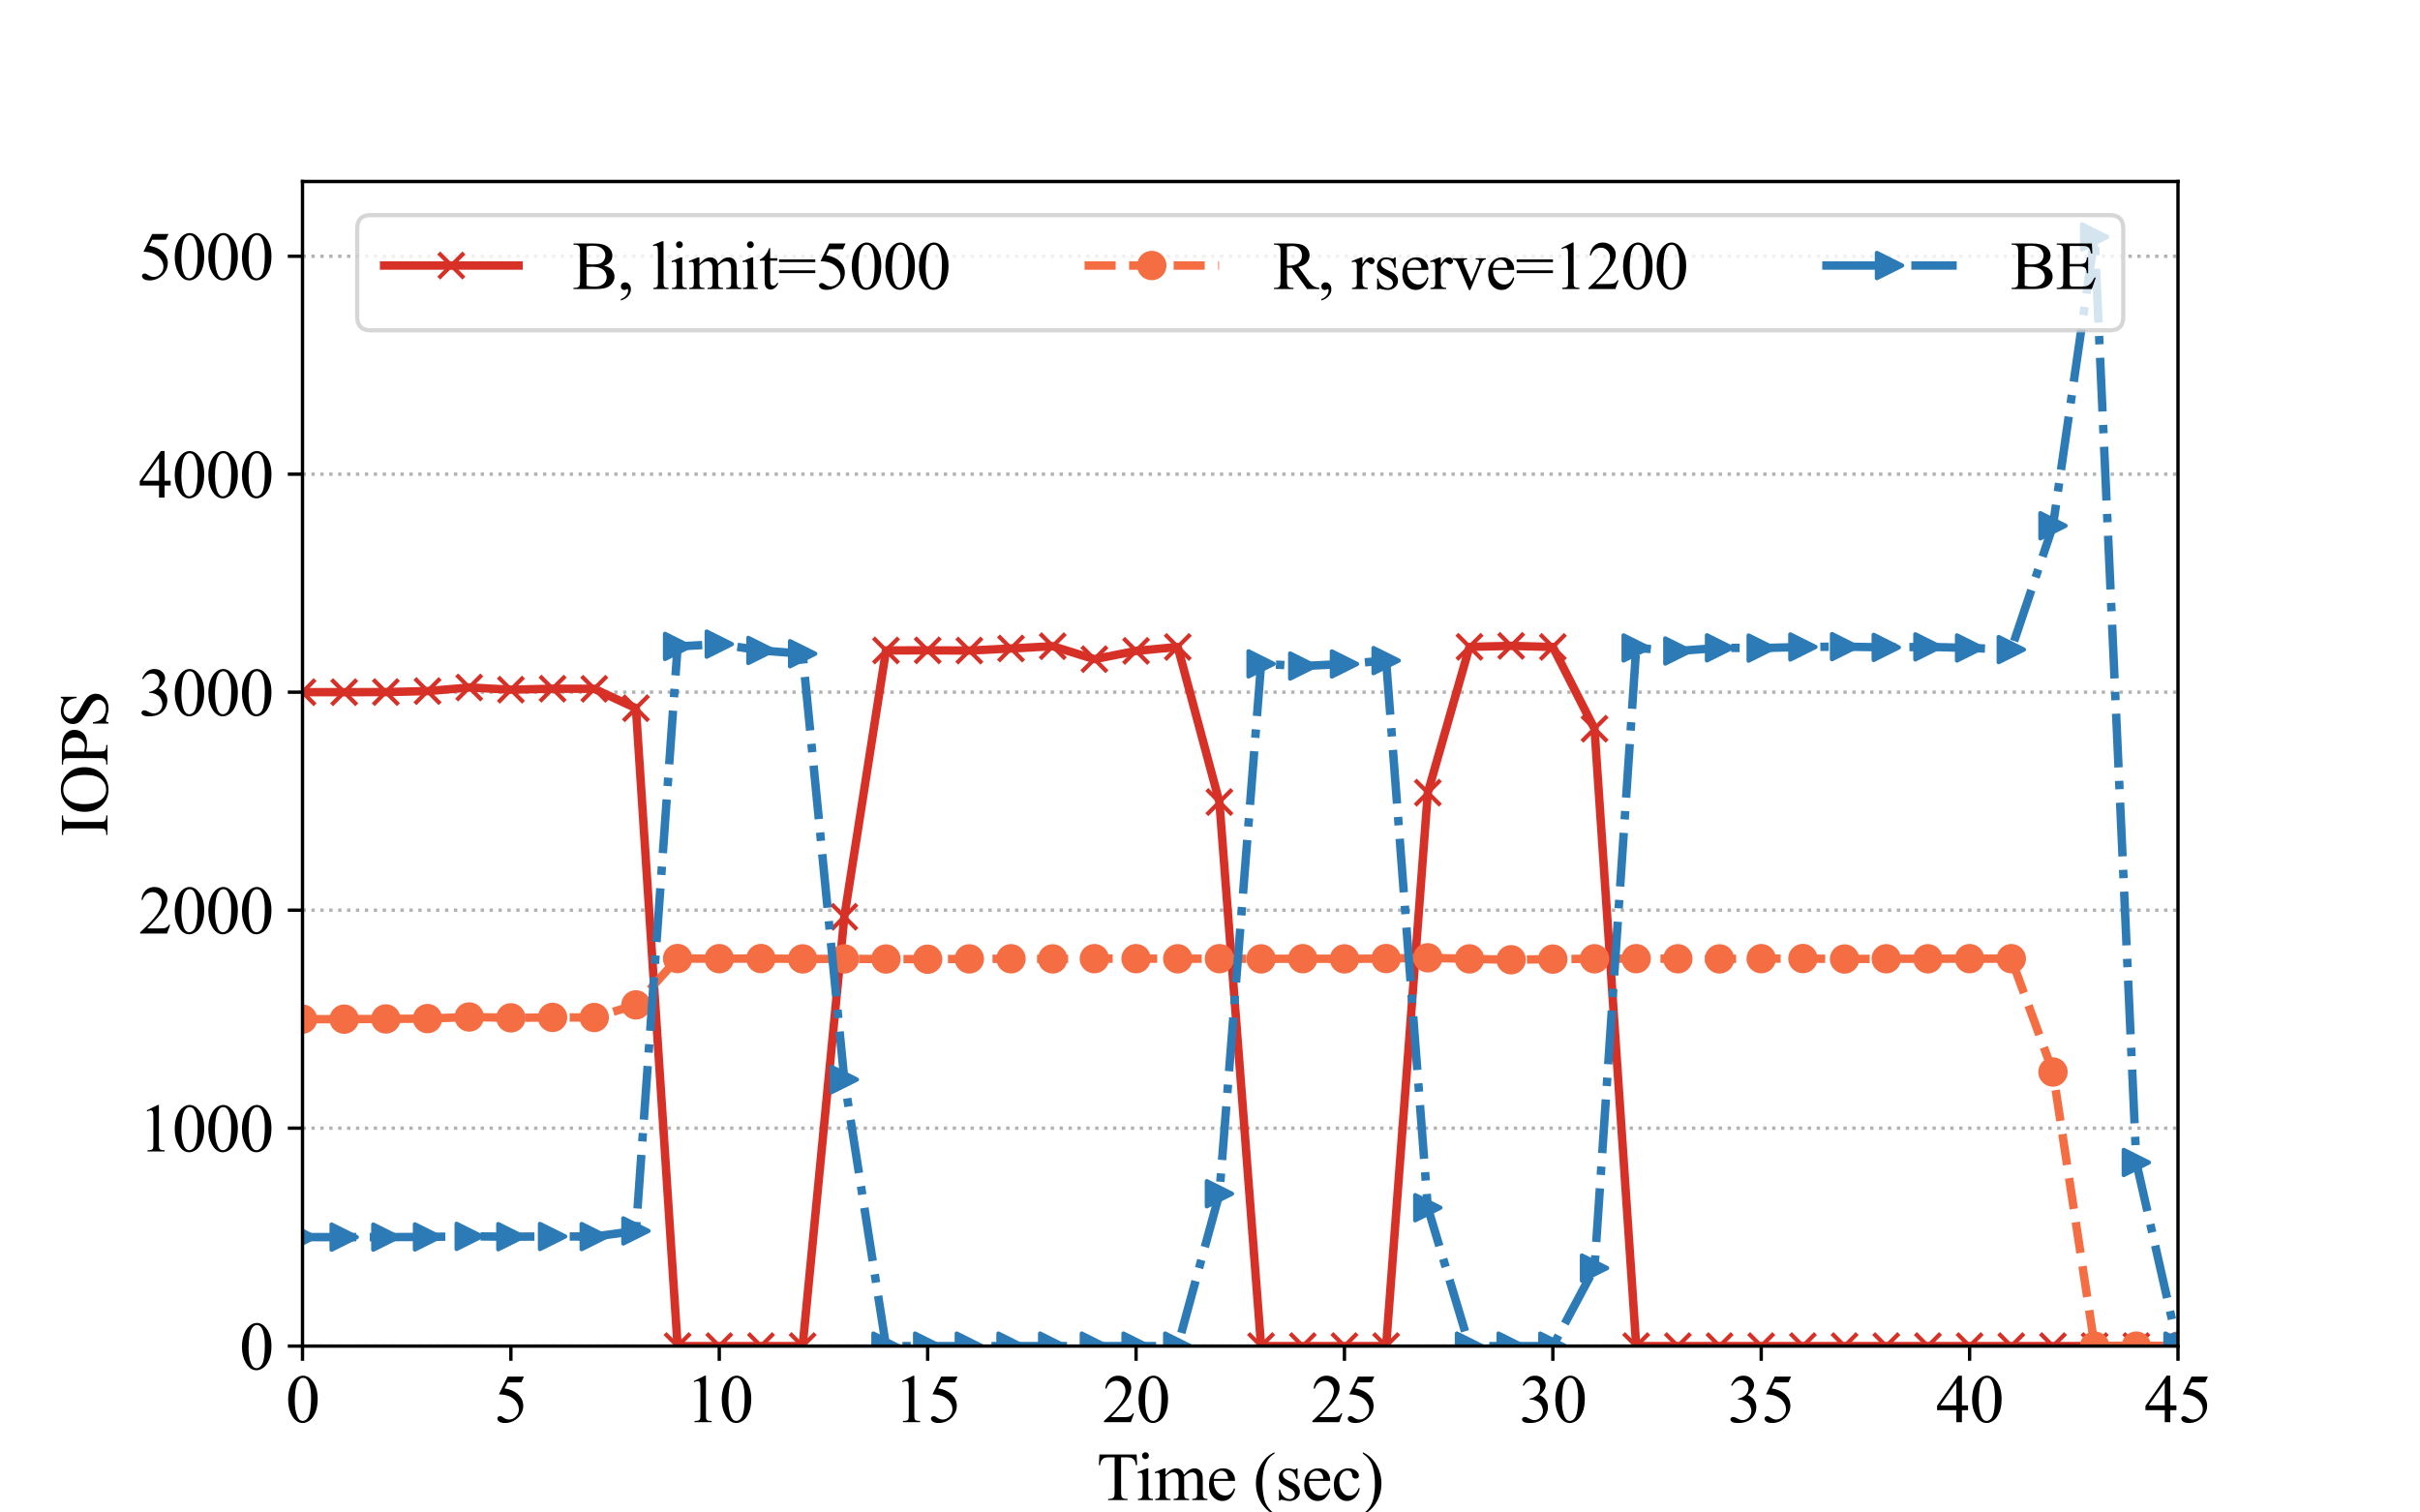 <?xml version="1.0" encoding="utf-8" standalone="no"?>
<!DOCTYPE svg PUBLIC "-//W3C//DTD SVG 1.1//EN"
  "http://www.w3.org/Graphics/SVG/1.1/DTD/svg11.dtd">
<svg height="360pt" version="1.1" viewBox="0 0 576 360" width="576pt" xmlns="http://www.w3.org/2000/svg" xmlns:xlink="http://www.w3.org/1999/xlink">
 <defs>
  <style type="text/css">*{stroke-linecap:butt;stroke-linejoin:round;}</style>
 </defs>
 <g id="figure_1">
  <g id="patch_1">
   <path d="M 0 360 
L 576 360 
L 576 0 
L 0 0 
z
" style="fill:#ffffff;"/>
  </g>
  <g id="axes_1">
   <g id="patch_2">
    <path d="M 72 320.4 
L 518.4 320.4 
L 518.4 43.2 
L 72 43.2 
z
" style="fill:#ffffff;"/>
   </g>
   <g id="matplotlib.axis_1">
    <g id="xtick_1">
     <g id="line2d_1">
      <defs>
       <path d="M 0 0 
L 0 3.5 
" id="me940373c41" style="stroke:#000000;stroke-width:0.8;"/>
      </defs>
      <g>
       <use style="stroke:#000000;stroke-width:0.8;" x="72" xlink:href="#me940373c41" y="320.4"/>
      </g>
     </g>
     <g id="text_1">
      <!-- 0 -->
      <g transform="translate(68 338.51)scale(0.16 -0.16)">
       <defs>
        <path d="M 231 2094 
Q 231 2819 450 3342 
Q 669 3866 1031 4122 
Q 1313 4325 1613 4325 
Q 2100 4325 2488 3828 
Q 2972 3213 2972 2159 
Q 2972 1422 2759 906 
Q 2547 391 2217 158 
Q 1888 -75 1581 -75 
Q 975 -75 572 641 
Q 231 1244 231 2094 
z
M 844 2016 
Q 844 1141 1059 588 
Q 1238 122 1591 122 
Q 1759 122 1940 273 
Q 2122 425 2216 781 
Q 2359 1319 2359 2297 
Q 2359 3022 2209 3506 
Q 2097 3866 1919 4016 
Q 1791 4119 1609 4119 
Q 1397 4119 1231 3928 
Q 1006 3669 925 3112 
Q 844 2556 844 2016 
z
" id="TimesNewRomanPSMT-30" transform="scale(0.016)"/>
       </defs>
       <use xlink:href="#TimesNewRomanPSMT-30"/>
      </g>
     </g>
    </g>
    <g id="xtick_2">
     <g id="line2d_2">
      <g>
       <use style="stroke:#000000;stroke-width:0.8;" x="121.6" xlink:href="#me940373c41" y="320.4"/>
      </g>
     </g>
     <g id="text_2">
      <!-- 5 -->
      <g transform="translate(117.6 338.51)scale(0.16 -0.16)">
       <defs>
        <path d="M 2778 4238 
L 2534 3706 
L 1259 3706 
L 981 3138 
Q 1809 3016 2294 2522 
Q 2709 2097 2709 1522 
Q 2709 1188 2573 903 
Q 2438 619 2231 419 
Q 2025 219 1772 97 
Q 1413 -75 1034 -75 
Q 653 -75 479 54 
Q 306 184 306 341 
Q 306 428 378 495 
Q 450 563 559 563 
Q 641 563 702 538 
Q 763 513 909 409 
Q 1144 247 1384 247 
Q 1750 247 2026 523 
Q 2303 800 2303 1197 
Q 2303 1581 2056 1914 
Q 1809 2247 1375 2428 
Q 1034 2569 447 2591 
L 1259 4238 
L 2778 4238 
z
" id="TimesNewRomanPSMT-35" transform="scale(0.016)"/>
       </defs>
       <use xlink:href="#TimesNewRomanPSMT-35"/>
      </g>
     </g>
    </g>
    <g id="xtick_3">
     <g id="line2d_3">
      <g>
       <use style="stroke:#000000;stroke-width:0.8;" x="171.2" xlink:href="#me940373c41" y="320.4"/>
      </g>
     </g>
     <g id="text_3">
      <!-- 10 -->
      <g transform="translate(163.2 338.51)scale(0.16 -0.16)">
       <defs>
        <path d="M 750 3822 
L 1781 4325 
L 1884 4325 
L 1884 747 
Q 1884 391 1914 303 
Q 1944 216 2037 169 
Q 2131 122 2419 116 
L 2419 0 
L 825 0 
L 825 116 
Q 1125 122 1212 167 
Q 1300 213 1334 289 
Q 1369 366 1369 747 
L 1369 3034 
Q 1369 3497 1338 3628 
Q 1316 3728 1258 3775 
Q 1200 3822 1119 3822 
Q 1003 3822 797 3725 
L 750 3822 
z
" id="TimesNewRomanPSMT-31" transform="scale(0.016)"/>
       </defs>
       <use xlink:href="#TimesNewRomanPSMT-31"/>
       <use x="50" xlink:href="#TimesNewRomanPSMT-30"/>
      </g>
     </g>
    </g>
    <g id="xtick_4">
     <g id="line2d_4">
      <g>
       <use style="stroke:#000000;stroke-width:0.8;" x="220.8" xlink:href="#me940373c41" y="320.4"/>
      </g>
     </g>
     <g id="text_4">
      <!-- 15 -->
      <g transform="translate(212.8 338.51)scale(0.16 -0.16)">
       <use xlink:href="#TimesNewRomanPSMT-31"/>
       <use x="50" xlink:href="#TimesNewRomanPSMT-35"/>
      </g>
     </g>
    </g>
    <g id="xtick_5">
     <g id="line2d_5">
      <g>
       <use style="stroke:#000000;stroke-width:0.8;" x="270.4" xlink:href="#me940373c41" y="320.4"/>
      </g>
     </g>
     <g id="text_5">
      <!-- 20 -->
      <g transform="translate(262.4 338.51)scale(0.16 -0.16)">
       <defs>
        <path d="M 2934 816 
L 2638 0 
L 138 0 
L 138 116 
Q 1241 1122 1691 1759 
Q 2141 2397 2141 2925 
Q 2141 3328 1894 3587 
Q 1647 3847 1303 3847 
Q 991 3847 742 3664 
Q 494 3481 375 3128 
L 259 3128 
Q 338 3706 661 4015 
Q 984 4325 1469 4325 
Q 1984 4325 2329 3994 
Q 2675 3663 2675 3213 
Q 2675 2891 2525 2569 
Q 2294 2063 1775 1497 
Q 997 647 803 472 
L 1909 472 
Q 2247 472 2383 497 
Q 2519 522 2628 598 
Q 2738 675 2819 816 
L 2934 816 
z
" id="TimesNewRomanPSMT-32" transform="scale(0.016)"/>
       </defs>
       <use xlink:href="#TimesNewRomanPSMT-32"/>
       <use x="50" xlink:href="#TimesNewRomanPSMT-30"/>
      </g>
     </g>
    </g>
    <g id="xtick_6">
     <g id="line2d_6">
      <g>
       <use style="stroke:#000000;stroke-width:0.8;" x="320" xlink:href="#me940373c41" y="320.4"/>
      </g>
     </g>
     <g id="text_6">
      <!-- 25 -->
      <g transform="translate(312 338.51)scale(0.16 -0.16)">
       <use xlink:href="#TimesNewRomanPSMT-32"/>
       <use x="50" xlink:href="#TimesNewRomanPSMT-35"/>
      </g>
     </g>
    </g>
    <g id="xtick_7">
     <g id="line2d_7">
      <g>
       <use style="stroke:#000000;stroke-width:0.8;" x="369.6" xlink:href="#me940373c41" y="320.4"/>
      </g>
     </g>
     <g id="text_7">
      <!-- 30 -->
      <g transform="translate(361.6 338.51)scale(0.16 -0.16)">
       <defs>
        <path d="M 325 3431 
Q 506 3859 782 4092 
Q 1059 4325 1472 4325 
Q 1981 4325 2253 3994 
Q 2459 3747 2459 3466 
Q 2459 3003 1878 2509 
Q 2269 2356 2469 2072 
Q 2669 1788 2669 1403 
Q 2669 853 2319 450 
Q 1863 -75 997 -75 
Q 569 -75 414 31 
Q 259 138 259 259 
Q 259 350 332 419 
Q 406 488 509 488 
Q 588 488 669 463 
Q 722 447 909 348 
Q 1097 250 1169 231 
Q 1284 197 1416 197 
Q 1734 197 1970 444 
Q 2206 691 2206 1028 
Q 2206 1275 2097 1509 
Q 2016 1684 1919 1775 
Q 1784 1900 1550 2001 
Q 1316 2103 1072 2103 
L 972 2103 
L 972 2197 
Q 1219 2228 1467 2375 
Q 1716 2522 1828 2728 
Q 1941 2934 1941 3181 
Q 1941 3503 1739 3701 
Q 1538 3900 1238 3900 
Q 753 3900 428 3381 
L 325 3431 
z
" id="TimesNewRomanPSMT-33" transform="scale(0.016)"/>
       </defs>
       <use xlink:href="#TimesNewRomanPSMT-33"/>
       <use x="50" xlink:href="#TimesNewRomanPSMT-30"/>
      </g>
     </g>
    </g>
    <g id="xtick_8">
     <g id="line2d_8">
      <g>
       <use style="stroke:#000000;stroke-width:0.8;" x="419.2" xlink:href="#me940373c41" y="320.4"/>
      </g>
     </g>
     <g id="text_8">
      <!-- 35 -->
      <g transform="translate(411.2 338.51)scale(0.16 -0.16)">
       <use xlink:href="#TimesNewRomanPSMT-33"/>
       <use x="50" xlink:href="#TimesNewRomanPSMT-35"/>
      </g>
     </g>
    </g>
    <g id="xtick_9">
     <g id="line2d_9">
      <g>
       <use style="stroke:#000000;stroke-width:0.8;" x="468.8" xlink:href="#me940373c41" y="320.4"/>
      </g>
     </g>
     <g id="text_9">
      <!-- 40 -->
      <g transform="translate(460.8 338.51)scale(0.16 -0.16)">
       <defs>
        <path d="M 2978 1563 
L 2978 1119 
L 2409 1119 
L 2409 0 
L 1894 0 
L 1894 1119 
L 100 1119 
L 100 1519 
L 2066 4325 
L 2409 4325 
L 2409 1563 
L 2978 1563 
z
M 1894 1563 
L 1894 3666 
L 406 1563 
L 1894 1563 
z
" id="TimesNewRomanPSMT-34" transform="scale(0.016)"/>
       </defs>
       <use xlink:href="#TimesNewRomanPSMT-34"/>
       <use x="50" xlink:href="#TimesNewRomanPSMT-30"/>
      </g>
     </g>
    </g>
    <g id="xtick_10">
     <g id="line2d_10">
      <g>
       <use style="stroke:#000000;stroke-width:0.8;" x="518.4" xlink:href="#me940373c41" y="320.4"/>
      </g>
     </g>
     <g id="text_10">
      <!-- 45 -->
      <g transform="translate(510.4 338.51)scale(0.16 -0.16)">
       <use xlink:href="#TimesNewRomanPSMT-34"/>
       <use x="50" xlink:href="#TimesNewRomanPSMT-35"/>
      </g>
     </g>
    </g>
    <g id="text_11">
     <!-- Time (sec) -->
     <g transform="translate(261.054 357.043)scale(0.16 -0.16)">
      <defs>
       <path d="M 3703 4238 
L 3750 3244 
L 3631 3244 
Q 3597 3506 3538 3619 
Q 3441 3800 3280 3886 
Q 3119 3972 2856 3972 
L 2259 3972 
L 2259 734 
Q 2259 344 2344 247 
Q 2463 116 2709 116 
L 2856 116 
L 2856 0 
L 1059 0 
L 1059 116 
L 1209 116 
Q 1478 116 1591 278 
Q 1659 378 1659 734 
L 1659 3972 
L 1150 3972 
Q 853 3972 728 3928 
Q 566 3869 450 3700 
Q 334 3531 313 3244 
L 194 3244 
L 244 4238 
L 3703 4238 
z
" id="TimesNewRomanPSMT-54" transform="scale(0.016)"/>
       <path d="M 928 4444 
Q 1059 4444 1151 4351 
Q 1244 4259 1244 4128 
Q 1244 3997 1151 3903 
Q 1059 3809 928 3809 
Q 797 3809 703 3903 
Q 609 3997 609 4128 
Q 609 4259 701 4351 
Q 794 4444 928 4444 
z
M 1188 2947 
L 1188 647 
Q 1188 378 1227 289 
Q 1266 200 1342 156 
Q 1419 113 1622 113 
L 1622 0 
L 231 0 
L 231 113 
Q 441 113 512 153 
Q 584 194 626 287 
Q 669 381 669 647 
L 669 1750 
Q 669 2216 641 2353 
Q 619 2453 572 2492 
Q 525 2531 444 2531 
Q 356 2531 231 2484 
L 188 2597 
L 1050 2947 
L 1188 2947 
z
" id="TimesNewRomanPSMT-69" transform="scale(0.016)"/>
       <path d="M 1050 2338 
Q 1363 2650 1419 2697 
Q 1559 2816 1721 2881 
Q 1884 2947 2044 2947 
Q 2313 2947 2506 2790 
Q 2700 2634 2766 2338 
Q 3088 2713 3309 2830 
Q 3531 2947 3766 2947 
Q 3994 2947 4170 2830 
Q 4347 2713 4450 2447 
Q 4519 2266 4519 1878 
L 4519 647 
Q 4519 378 4559 278 
Q 4591 209 4675 161 
Q 4759 113 4950 113 
L 4950 0 
L 3538 0 
L 3538 113 
L 3597 113 
Q 3781 113 3884 184 
Q 3956 234 3988 344 
Q 4000 397 4000 647 
L 4000 1878 
Q 4000 2228 3916 2372 
Q 3794 2572 3525 2572 
Q 3359 2572 3192 2489 
Q 3025 2406 2788 2181 
L 2781 2147 
L 2788 2013 
L 2788 647 
Q 2788 353 2820 281 
Q 2853 209 2943 161 
Q 3034 113 3253 113 
L 3253 0 
L 1806 0 
L 1806 113 
Q 2044 113 2133 169 
Q 2222 225 2256 338 
Q 2272 391 2272 647 
L 2272 1878 
Q 2272 2228 2169 2381 
Q 2031 2581 1784 2581 
Q 1616 2581 1450 2491 
Q 1191 2353 1050 2181 
L 1050 647 
Q 1050 366 1089 281 
Q 1128 197 1204 155 
Q 1281 113 1516 113 
L 1516 0 
L 100 0 
L 100 113 
Q 297 113 375 155 
Q 453 197 493 289 
Q 534 381 534 647 
L 534 1741 
Q 534 2213 506 2350 
Q 484 2453 437 2492 
Q 391 2531 309 2531 
Q 222 2531 100 2484 
L 53 2597 
L 916 2947 
L 1050 2947 
L 1050 2338 
z
" id="TimesNewRomanPSMT-6d" transform="scale(0.016)"/>
       <path d="M 681 1784 
Q 678 1147 991 784 
Q 1303 422 1725 422 
Q 2006 422 2214 576 
Q 2422 731 2563 1106 
L 2659 1044 
Q 2594 616 2278 264 
Q 1963 -88 1488 -88 
Q 972 -88 605 314 
Q 238 716 238 1394 
Q 238 2128 614 2539 
Q 991 2950 1559 2950 
Q 2041 2950 2350 2633 
Q 2659 2316 2659 1784 
L 681 1784 
z
M 681 1966 
L 2006 1966 
Q 1991 2241 1941 2353 
Q 1863 2528 1708 2628 
Q 1553 2728 1384 2728 
Q 1125 2728 920 2526 
Q 716 2325 681 1966 
z
" id="TimesNewRomanPSMT-65" transform="scale(0.016)"/>
       <path id="TimesNewRomanPSMT-20" transform="scale(0.016)"/>
       <path d="M 1988 -1253 
L 1988 -1369 
Q 1516 -1131 1200 -813 
Q 750 -359 506 256 
Q 263 872 263 1534 
Q 263 2503 741 3301 
Q 1219 4100 1988 4444 
L 1988 4313 
Q 1603 4100 1356 3731 
Q 1109 3363 987 2797 
Q 866 2231 866 1616 
Q 866 947 969 400 
Q 1050 -31 1165 -292 
Q 1281 -553 1476 -793 
Q 1672 -1034 1988 -1253 
z
" id="TimesNewRomanPSMT-28" transform="scale(0.016)"/>
       <path d="M 2050 2947 
L 2050 1972 
L 1947 1972 
Q 1828 2431 1642 2597 
Q 1456 2763 1169 2763 
Q 950 2763 815 2647 
Q 681 2531 681 2391 
Q 681 2216 781 2091 
Q 878 1963 1175 1819 
L 1631 1597 
Q 2266 1288 2266 781 
Q 2266 391 1970 151 
Q 1675 -88 1309 -88 
Q 1047 -88 709 6 
Q 606 38 541 38 
Q 469 38 428 -44 
L 325 -44 
L 325 978 
L 428 978 
Q 516 541 762 319 
Q 1009 97 1316 97 
Q 1531 97 1667 223 
Q 1803 350 1803 528 
Q 1803 744 1651 891 
Q 1500 1038 1047 1263 
Q 594 1488 453 1669 
Q 313 1847 313 2119 
Q 313 2472 555 2709 
Q 797 2947 1181 2947 
Q 1350 2947 1591 2875 
Q 1750 2828 1803 2828 
Q 1853 2828 1881 2850 
Q 1909 2872 1947 2947 
L 2050 2947 
z
" id="TimesNewRomanPSMT-73" transform="scale(0.016)"/>
       <path d="M 2631 1088 
Q 2516 522 2178 217 
Q 1841 -88 1431 -88 
Q 944 -88 581 321 
Q 219 731 219 1428 
Q 219 2103 620 2525 
Q 1022 2947 1584 2947 
Q 2006 2947 2278 2723 
Q 2550 2500 2550 2259 
Q 2550 2141 2473 2067 
Q 2397 1994 2259 1994 
Q 2075 1994 1981 2113 
Q 1928 2178 1911 2362 
Q 1894 2547 1784 2644 
Q 1675 2738 1481 2738 
Q 1169 2738 978 2506 
Q 725 2200 725 1697 
Q 725 1184 976 792 
Q 1228 400 1656 400 
Q 1963 400 2206 609 
Q 2378 753 2541 1131 
L 2631 1088 
z
" id="TimesNewRomanPSMT-63" transform="scale(0.016)"/>
       <path d="M 144 4313 
L 144 4444 
Q 619 4209 934 3891 
Q 1381 3434 1625 2820 
Q 1869 2206 1869 1541 
Q 1869 572 1392 -226 
Q 916 -1025 144 -1369 
L 144 -1253 
Q 528 -1038 776 -670 
Q 1025 -303 1145 264 
Q 1266 831 1266 1447 
Q 1266 2113 1163 2663 
Q 1084 3094 967 3353 
Q 850 3613 656 3853 
Q 463 4094 144 4313 
z
" id="TimesNewRomanPSMT-29" transform="scale(0.016)"/>
      </defs>
      <use xlink:href="#TimesNewRomanPSMT-54"/>
      <use x="57.584" xlink:href="#TimesNewRomanPSMT-69"/>
      <use x="85.367" xlink:href="#TimesNewRomanPSMT-6d"/>
      <use x="163.15" xlink:href="#TimesNewRomanPSMT-65"/>
      <use x="207.535" xlink:href="#TimesNewRomanPSMT-20"/>
      <use x="232.535" xlink:href="#TimesNewRomanPSMT-28"/>
      <use x="265.836" xlink:href="#TimesNewRomanPSMT-73"/>
      <use x="304.752" xlink:href="#TimesNewRomanPSMT-65"/>
      <use x="349.137" xlink:href="#TimesNewRomanPSMT-63"/>
      <use x="393.521" xlink:href="#TimesNewRomanPSMT-29"/>
     </g>
    </g>
   </g>
   <g id="matplotlib.axis_2">
    <g id="ytick_1">
     <g id="line2d_11">
      <path clip-path="url(#p25f151245f)" d="M 72 320.4 
L 518.4 320.4 
" style="fill:none;stroke:#b2b2b2;stroke-dasharray:0.8,1.32;stroke-dashoffset:0;stroke-width:0.8;"/>
     </g>
     <g id="line2d_12">
      <defs>
       <path d="M 0 0 
L -3.5 0 
" id="m9507053455" style="stroke:#000000;stroke-width:0.8;"/>
      </defs>
      <g>
       <use style="stroke:#000000;stroke-width:0.8;" x="72" xlink:href="#m9507053455" y="320.4"/>
      </g>
     </g>
     <g id="text_12">
      <!-- 0 -->
      <g transform="translate(57 325.955)scale(0.16 -0.16)">
       <use xlink:href="#TimesNewRomanPSMT-30"/>
      </g>
     </g>
    </g>
    <g id="ytick_2">
     <g id="line2d_13">
      <path clip-path="url(#p25f151245f)" d="M 72 268.518 
L 518.4 268.518 
" style="fill:none;stroke:#b2b2b2;stroke-dasharray:0.8,1.32;stroke-dashoffset:0;stroke-width:0.8;"/>
     </g>
     <g id="line2d_14">
      <g>
       <use style="stroke:#000000;stroke-width:0.8;" x="72" xlink:href="#m9507053455" y="268.518"/>
      </g>
     </g>
     <g id="text_13">
      <!-- 1000 -->
      <g transform="translate(33 274.073)scale(0.16 -0.16)">
       <use xlink:href="#TimesNewRomanPSMT-31"/>
       <use x="50" xlink:href="#TimesNewRomanPSMT-30"/>
       <use x="100" xlink:href="#TimesNewRomanPSMT-30"/>
       <use x="150" xlink:href="#TimesNewRomanPSMT-30"/>
      </g>
     </g>
    </g>
    <g id="ytick_3">
     <g id="line2d_15">
      <path clip-path="url(#p25f151245f)" d="M 72 216.637 
L 518.4 216.637 
" style="fill:none;stroke:#b2b2b2;stroke-dasharray:0.8,1.32;stroke-dashoffset:0;stroke-width:0.8;"/>
     </g>
     <g id="line2d_16">
      <g>
       <use style="stroke:#000000;stroke-width:0.8;" x="72" xlink:href="#m9507053455" y="216.637"/>
      </g>
     </g>
     <g id="text_14">
      <!-- 2000 -->
      <g transform="translate(33 222.192)scale(0.16 -0.16)">
       <use xlink:href="#TimesNewRomanPSMT-32"/>
       <use x="50" xlink:href="#TimesNewRomanPSMT-30"/>
       <use x="100" xlink:href="#TimesNewRomanPSMT-30"/>
       <use x="150" xlink:href="#TimesNewRomanPSMT-30"/>
      </g>
     </g>
    </g>
    <g id="ytick_4">
     <g id="line2d_17">
      <path clip-path="url(#p25f151245f)" d="M 72 164.755 
L 518.4 164.755 
" style="fill:none;stroke:#b2b2b2;stroke-dasharray:0.8,1.32;stroke-dashoffset:0;stroke-width:0.8;"/>
     </g>
     <g id="line2d_18">
      <g>
       <use style="stroke:#000000;stroke-width:0.8;" x="72" xlink:href="#m9507053455" y="164.755"/>
      </g>
     </g>
     <g id="text_15">
      <!-- 3000 -->
      <g transform="translate(33 170.31)scale(0.16 -0.16)">
       <use xlink:href="#TimesNewRomanPSMT-33"/>
       <use x="50" xlink:href="#TimesNewRomanPSMT-30"/>
       <use x="100" xlink:href="#TimesNewRomanPSMT-30"/>
       <use x="150" xlink:href="#TimesNewRomanPSMT-30"/>
      </g>
     </g>
    </g>
    <g id="ytick_5">
     <g id="line2d_19">
      <path clip-path="url(#p25f151245f)" d="M 72 112.873 
L 518.4 112.873 
" style="fill:none;stroke:#b2b2b2;stroke-dasharray:0.8,1.32;stroke-dashoffset:0;stroke-width:0.8;"/>
     </g>
     <g id="line2d_20">
      <g>
       <use style="stroke:#000000;stroke-width:0.8;" x="72" xlink:href="#m9507053455" y="112.873"/>
      </g>
     </g>
     <g id="text_16">
      <!-- 4000 -->
      <g transform="translate(33 118.428)scale(0.16 -0.16)">
       <use xlink:href="#TimesNewRomanPSMT-34"/>
       <use x="50" xlink:href="#TimesNewRomanPSMT-30"/>
       <use x="100" xlink:href="#TimesNewRomanPSMT-30"/>
       <use x="150" xlink:href="#TimesNewRomanPSMT-30"/>
      </g>
     </g>
    </g>
    <g id="ytick_6">
     <g id="line2d_21">
      <path clip-path="url(#p25f151245f)" d="M 72 60.992 
L 518.4 60.992 
" style="fill:none;stroke:#b2b2b2;stroke-dasharray:0.8,1.32;stroke-dashoffset:0;stroke-width:0.8;"/>
     </g>
     <g id="line2d_22">
      <g>
       <use style="stroke:#000000;stroke-width:0.8;" x="72" xlink:href="#m9507053455" y="60.992"/>
      </g>
     </g>
     <g id="text_17">
      <!-- 5000 -->
      <g transform="translate(33 66.547)scale(0.16 -0.16)">
       <use xlink:href="#TimesNewRomanPSMT-35"/>
       <use x="50" xlink:href="#TimesNewRomanPSMT-30"/>
       <use x="100" xlink:href="#TimesNewRomanPSMT-30"/>
       <use x="150" xlink:href="#TimesNewRomanPSMT-30"/>
      </g>
     </g>
    </g>
    <g id="text_18">
     <!-- IOPS -->
     <g transform="translate(25.578 199.139)rotate(-90)scale(0.16 -0.16)">
      <defs>
       <path d="M 1975 116 
L 1975 0 
L 159 0 
L 159 116 
L 309 116 
Q 572 116 691 269 
Q 766 369 766 750 
L 766 3488 
Q 766 3809 725 3913 
Q 694 3991 597 4047 
Q 459 4122 309 4122 
L 159 4122 
L 159 4238 
L 1975 4238 
L 1975 4122 
L 1822 4122 
Q 1563 4122 1444 3969 
Q 1366 3869 1366 3488 
L 1366 750 
Q 1366 428 1406 325 
Q 1438 247 1538 191 
Q 1672 116 1822 116 
L 1975 116 
z
" id="TimesNewRomanPSMT-49" transform="scale(0.016)"/>
       <path d="M 2341 4334 
Q 3166 4334 3770 3707 
Q 4375 3081 4375 2144 
Q 4375 1178 3765 540 
Q 3156 -97 2291 -97 
Q 1416 -97 820 525 
Q 225 1147 225 2134 
Q 225 3144 913 3781 
Q 1509 4334 2341 4334 
z
M 2281 4106 
Q 1713 4106 1369 3684 
Q 941 3159 941 2147 
Q 941 1109 1384 550 
Q 1725 125 2284 125 
Q 2881 125 3270 590 
Q 3659 1056 3659 2059 
Q 3659 3147 3231 3681 
Q 2888 4106 2281 4106 
z
" id="TimesNewRomanPSMT-4f" transform="scale(0.016)"/>
       <path d="M 1313 1984 
L 1313 750 
Q 1313 350 1400 253 
Q 1519 116 1759 116 
L 1922 116 
L 1922 0 
L 106 0 
L 106 116 
L 266 116 
Q 534 116 650 291 
Q 713 388 713 750 
L 713 3488 
Q 713 3888 628 3984 
Q 506 4122 266 4122 
L 106 4122 
L 106 4238 
L 1659 4238 
Q 2228 4238 2556 4120 
Q 2884 4003 3109 3725 
Q 3334 3447 3334 3066 
Q 3334 2547 2992 2222 
Q 2650 1897 2025 1897 
Q 1872 1897 1694 1919 
Q 1516 1941 1313 1984 
z
M 1313 2163 
Q 1478 2131 1606 2115 
Q 1734 2100 1825 2100 
Q 2150 2100 2386 2351 
Q 2622 2603 2622 3003 
Q 2622 3278 2509 3514 
Q 2397 3750 2190 3867 
Q 1984 3984 1722 3984 
Q 1563 3984 1313 3925 
L 1313 2163 
z
" id="TimesNewRomanPSMT-50" transform="scale(0.016)"/>
       <path d="M 2934 4334 
L 2934 2869 
L 2819 2869 
Q 2763 3291 2617 3541 
Q 2472 3791 2203 3937 
Q 1934 4084 1647 4084 
Q 1322 4084 1109 3886 
Q 897 3688 897 3434 
Q 897 3241 1031 3081 
Q 1225 2847 1953 2456 
Q 2547 2138 2764 1967 
Q 2981 1797 3098 1565 
Q 3216 1334 3216 1081 
Q 3216 600 2842 251 
Q 2469 -97 1881 -97 
Q 1697 -97 1534 -69 
Q 1438 -53 1133 45 
Q 828 144 747 144 
Q 669 144 623 97 
Q 578 50 556 -97 
L 441 -97 
L 441 1356 
L 556 1356 
Q 638 900 775 673 
Q 913 447 1195 297 
Q 1478 147 1816 147 
Q 2206 147 2432 353 
Q 2659 559 2659 841 
Q 2659 997 2573 1156 
Q 2488 1316 2306 1453 
Q 2184 1547 1640 1851 
Q 1097 2156 867 2337 
Q 638 2519 519 2737 
Q 400 2956 400 3219 
Q 400 3675 750 4004 
Q 1100 4334 1641 4334 
Q 1978 4334 2356 4169 
Q 2531 4091 2603 4091 
Q 2684 4091 2736 4139 
Q 2788 4188 2819 4334 
L 2934 4334 
z
" id="TimesNewRomanPSMT-53" transform="scale(0.016)"/>
      </defs>
      <use xlink:href="#TimesNewRomanPSMT-49"/>
      <use x="33.301" xlink:href="#TimesNewRomanPSMT-4f"/>
      <use x="105.518" xlink:href="#TimesNewRomanPSMT-50"/>
      <use x="161.133" xlink:href="#TimesNewRomanPSMT-53"/>
     </g>
    </g>
   </g>
   <g id="line2d_23">
    <path clip-path="url(#p25f151245f)" d="M 72 164.755 
L 81.92 164.755 
L 91.84 164.729 
L 101.76 164.496 
L 111.68 163.639 
L 121.6 164.158 
L 131.52 163.925 
L 141.44 163.951 
L 151.36 168.568 
L 161.28 320.4 
L 171.2 320.4 
L 181.12 320.4 
L 191.04 320.4 
L 200.96 218.219 
L 210.88 154.82 
L 220.8 154.794 
L 230.72 154.846 
L 240.64 154.353 
L 250.56 153.808 
L 260.48 156.895 
L 270.4 154.923 
L 280.32 153.989 
L 290.24 190.903 
L 300.16 320.4 
L 310.08 320.4 
L 320 320.4 
L 329.92 320.4 
L 339.84 188.672 
L 349.76 153.964 
L 359.68 153.73 
L 369.6 153.989 
L 379.52 173.445 
L 389.44 320.4 
L 399.36 320.4 
L 409.28 320.4 
L 419.2 320.4 
L 429.12 320.4 
L 439.04 320.4 
L 448.96 320.4 
L 458.88 320.4 
L 468.8 320.4 
L 478.72 320.4 
L 488.64 320.4 
L 498.56 320.4 
L 508.48 320.4 
L 518.4 320.4 
" style="fill:none;stroke:#d73027;stroke-linecap:square;stroke-width:2;"/>
    <defs>
     <path d="M -3 3 
L 3 -3 
M -3 -3 
L 3 3 
" id="m011d283293" style="stroke:#d73027;"/>
    </defs>
    <g clip-path="url(#p25f151245f)">
     <use style="fill:#d73027;stroke:#d73027;" x="72" xlink:href="#m011d283293" y="164.755"/>
     <use style="fill:#d73027;stroke:#d73027;" x="81.92" xlink:href="#m011d283293" y="164.755"/>
     <use style="fill:#d73027;stroke:#d73027;" x="91.84" xlink:href="#m011d283293" y="164.729"/>
     <use style="fill:#d73027;stroke:#d73027;" x="101.76" xlink:href="#m011d283293" y="164.496"/>
     <use style="fill:#d73027;stroke:#d73027;" x="111.68" xlink:href="#m011d283293" y="163.639"/>
     <use style="fill:#d73027;stroke:#d73027;" x="121.6" xlink:href="#m011d283293" y="164.158"/>
     <use style="fill:#d73027;stroke:#d73027;" x="131.52" xlink:href="#m011d283293" y="163.925"/>
     <use style="fill:#d73027;stroke:#d73027;" x="141.44" xlink:href="#m011d283293" y="163.951"/>
     <use style="fill:#d73027;stroke:#d73027;" x="151.36" xlink:href="#m011d283293" y="168.568"/>
     <use style="fill:#d73027;stroke:#d73027;" x="161.28" xlink:href="#m011d283293" y="320.4"/>
     <use style="fill:#d73027;stroke:#d73027;" x="171.2" xlink:href="#m011d283293" y="320.4"/>
     <use style="fill:#d73027;stroke:#d73027;" x="181.12" xlink:href="#m011d283293" y="320.4"/>
     <use style="fill:#d73027;stroke:#d73027;" x="191.04" xlink:href="#m011d283293" y="320.4"/>
     <use style="fill:#d73027;stroke:#d73027;" x="200.96" xlink:href="#m011d283293" y="218.219"/>
     <use style="fill:#d73027;stroke:#d73027;" x="210.88" xlink:href="#m011d283293" y="154.82"/>
     <use style="fill:#d73027;stroke:#d73027;" x="220.8" xlink:href="#m011d283293" y="154.794"/>
     <use style="fill:#d73027;stroke:#d73027;" x="230.72" xlink:href="#m011d283293" y="154.846"/>
     <use style="fill:#d73027;stroke:#d73027;" x="240.64" xlink:href="#m011d283293" y="154.353"/>
     <use style="fill:#d73027;stroke:#d73027;" x="250.56" xlink:href="#m011d283293" y="153.808"/>
     <use style="fill:#d73027;stroke:#d73027;" x="260.48" xlink:href="#m011d283293" y="156.895"/>
     <use style="fill:#d73027;stroke:#d73027;" x="270.4" xlink:href="#m011d283293" y="154.923"/>
     <use style="fill:#d73027;stroke:#d73027;" x="280.32" xlink:href="#m011d283293" y="153.989"/>
     <use style="fill:#d73027;stroke:#d73027;" x="290.24" xlink:href="#m011d283293" y="190.903"/>
     <use style="fill:#d73027;stroke:#d73027;" x="300.16" xlink:href="#m011d283293" y="320.4"/>
     <use style="fill:#d73027;stroke:#d73027;" x="310.08" xlink:href="#m011d283293" y="320.4"/>
     <use style="fill:#d73027;stroke:#d73027;" x="320" xlink:href="#m011d283293" y="320.4"/>
     <use style="fill:#d73027;stroke:#d73027;" x="329.92" xlink:href="#m011d283293" y="320.4"/>
     <use style="fill:#d73027;stroke:#d73027;" x="339.84" xlink:href="#m011d283293" y="188.672"/>
     <use style="fill:#d73027;stroke:#d73027;" x="349.76" xlink:href="#m011d283293" y="153.964"/>
     <use style="fill:#d73027;stroke:#d73027;" x="359.68" xlink:href="#m011d283293" y="153.73"/>
     <use style="fill:#d73027;stroke:#d73027;" x="369.6" xlink:href="#m011d283293" y="153.989"/>
     <use style="fill:#d73027;stroke:#d73027;" x="379.52" xlink:href="#m011d283293" y="173.445"/>
     <use style="fill:#d73027;stroke:#d73027;" x="389.44" xlink:href="#m011d283293" y="320.4"/>
     <use style="fill:#d73027;stroke:#d73027;" x="399.36" xlink:href="#m011d283293" y="320.4"/>
     <use style="fill:#d73027;stroke:#d73027;" x="409.28" xlink:href="#m011d283293" y="320.4"/>
     <use style="fill:#d73027;stroke:#d73027;" x="419.2" xlink:href="#m011d283293" y="320.4"/>
     <use style="fill:#d73027;stroke:#d73027;" x="429.12" xlink:href="#m011d283293" y="320.4"/>
     <use style="fill:#d73027;stroke:#d73027;" x="439.04" xlink:href="#m011d283293" y="320.4"/>
     <use style="fill:#d73027;stroke:#d73027;" x="448.96" xlink:href="#m011d283293" y="320.4"/>
     <use style="fill:#d73027;stroke:#d73027;" x="458.88" xlink:href="#m011d283293" y="320.4"/>
     <use style="fill:#d73027;stroke:#d73027;" x="468.8" xlink:href="#m011d283293" y="320.4"/>
     <use style="fill:#d73027;stroke:#d73027;" x="478.72" xlink:href="#m011d283293" y="320.4"/>
     <use style="fill:#d73027;stroke:#d73027;" x="488.64" xlink:href="#m011d283293" y="320.4"/>
     <use style="fill:#d73027;stroke:#d73027;" x="498.56" xlink:href="#m011d283293" y="320.4"/>
     <use style="fill:#d73027;stroke:#d73027;" x="508.48" xlink:href="#m011d283293" y="320.4"/>
     <use style="fill:#d73027;stroke:#d73027;" x="518.4" xlink:href="#m011d283293" y="320.4"/>
    </g>
   </g>
   <g id="line2d_24">
    <path clip-path="url(#p25f151245f)" d="M 72 242.577 
L 81.92 242.577 
L 91.84 242.526 
L 101.76 242.448 
L 111.68 242.059 
L 121.6 242.266 
L 131.52 242.162 
L 141.44 242.188 
L 151.36 239.179 
L 161.28 228.154 
L 171.2 228.18 
L 181.12 228.154 
L 191.04 228.232 
L 200.96 228.232 
L 210.88 228.258 
L 220.8 228.31 
L 230.72 228.232 
L 240.64 228.206 
L 250.56 228.232 
L 260.48 228.18 
L 270.4 228.18 
L 280.32 228.206 
L 290.24 228.18 
L 300.16 228.232 
L 310.08 228.18 
L 320 228.232 
L 329.92 228.154 
L 339.84 227.973 
L 349.76 228.232 
L 359.68 228.44 
L 369.6 228.284 
L 379.52 228.206 
L 389.44 228.18 
L 399.36 228.206 
L 409.28 228.232 
L 419.2 228.18 
L 429.12 228.154 
L 439.04 228.258 
L 448.96 228.206 
L 458.88 228.206 
L 468.8 228.18 
L 478.72 228.18 
L 488.64 255.159 
L 498.56 320.4 
L 508.48 320.4 
L 518.4 320.4 
" style="fill:none;stroke:#f46d43;stroke-dasharray:7.4,3.2;stroke-dashoffset:0;stroke-width:2;"/>
    <defs>
     <path d="M 0 3 
C 0.796 3 1.559 2.684 2.121 2.121 
C 2.684 1.559 3 0.796 3 0 
C 3 -0.796 2.684 -1.559 2.121 -2.121 
C 1.559 -2.684 0.796 -3 0 -3 
C -0.796 -3 -1.559 -2.684 -2.121 -2.121 
C -2.684 -1.559 -3 -0.796 -3 0 
C -3 0.796 -2.684 1.559 -2.121 2.121 
C -1.559 2.684 -0.796 3 0 3 
z
" id="m761d795b92" style="stroke:#f46d43;"/>
    </defs>
    <g clip-path="url(#p25f151245f)">
     <use style="fill:#f46d43;stroke:#f46d43;" x="72" xlink:href="#m761d795b92" y="242.577"/>
     <use style="fill:#f46d43;stroke:#f46d43;" x="81.92" xlink:href="#m761d795b92" y="242.577"/>
     <use style="fill:#f46d43;stroke:#f46d43;" x="91.84" xlink:href="#m761d795b92" y="242.526"/>
     <use style="fill:#f46d43;stroke:#f46d43;" x="101.76" xlink:href="#m761d795b92" y="242.448"/>
     <use style="fill:#f46d43;stroke:#f46d43;" x="111.68" xlink:href="#m761d795b92" y="242.059"/>
     <use style="fill:#f46d43;stroke:#f46d43;" x="121.6" xlink:href="#m761d795b92" y="242.266"/>
     <use style="fill:#f46d43;stroke:#f46d43;" x="131.52" xlink:href="#m761d795b92" y="242.162"/>
     <use style="fill:#f46d43;stroke:#f46d43;" x="141.44" xlink:href="#m761d795b92" y="242.188"/>
     <use style="fill:#f46d43;stroke:#f46d43;" x="151.36" xlink:href="#m761d795b92" y="239.179"/>
     <use style="fill:#f46d43;stroke:#f46d43;" x="161.28" xlink:href="#m761d795b92" y="228.154"/>
     <use style="fill:#f46d43;stroke:#f46d43;" x="171.2" xlink:href="#m761d795b92" y="228.18"/>
     <use style="fill:#f46d43;stroke:#f46d43;" x="181.12" xlink:href="#m761d795b92" y="228.154"/>
     <use style="fill:#f46d43;stroke:#f46d43;" x="191.04" xlink:href="#m761d795b92" y="228.232"/>
     <use style="fill:#f46d43;stroke:#f46d43;" x="200.96" xlink:href="#m761d795b92" y="228.232"/>
     <use style="fill:#f46d43;stroke:#f46d43;" x="210.88" xlink:href="#m761d795b92" y="228.258"/>
     <use style="fill:#f46d43;stroke:#f46d43;" x="220.8" xlink:href="#m761d795b92" y="228.31"/>
     <use style="fill:#f46d43;stroke:#f46d43;" x="230.72" xlink:href="#m761d795b92" y="228.232"/>
     <use style="fill:#f46d43;stroke:#f46d43;" x="240.64" xlink:href="#m761d795b92" y="228.206"/>
     <use style="fill:#f46d43;stroke:#f46d43;" x="250.56" xlink:href="#m761d795b92" y="228.232"/>
     <use style="fill:#f46d43;stroke:#f46d43;" x="260.48" xlink:href="#m761d795b92" y="228.18"/>
     <use style="fill:#f46d43;stroke:#f46d43;" x="270.4" xlink:href="#m761d795b92" y="228.18"/>
     <use style="fill:#f46d43;stroke:#f46d43;" x="280.32" xlink:href="#m761d795b92" y="228.206"/>
     <use style="fill:#f46d43;stroke:#f46d43;" x="290.24" xlink:href="#m761d795b92" y="228.18"/>
     <use style="fill:#f46d43;stroke:#f46d43;" x="300.16" xlink:href="#m761d795b92" y="228.232"/>
     <use style="fill:#f46d43;stroke:#f46d43;" x="310.08" xlink:href="#m761d795b92" y="228.18"/>
     <use style="fill:#f46d43;stroke:#f46d43;" x="320" xlink:href="#m761d795b92" y="228.232"/>
     <use style="fill:#f46d43;stroke:#f46d43;" x="329.92" xlink:href="#m761d795b92" y="228.154"/>
     <use style="fill:#f46d43;stroke:#f46d43;" x="339.84" xlink:href="#m761d795b92" y="227.973"/>
     <use style="fill:#f46d43;stroke:#f46d43;" x="349.76" xlink:href="#m761d795b92" y="228.232"/>
     <use style="fill:#f46d43;stroke:#f46d43;" x="359.68" xlink:href="#m761d795b92" y="228.44"/>
     <use style="fill:#f46d43;stroke:#f46d43;" x="369.6" xlink:href="#m761d795b92" y="228.284"/>
     <use style="fill:#f46d43;stroke:#f46d43;" x="379.52" xlink:href="#m761d795b92" y="228.206"/>
     <use style="fill:#f46d43;stroke:#f46d43;" x="389.44" xlink:href="#m761d795b92" y="228.18"/>
     <use style="fill:#f46d43;stroke:#f46d43;" x="399.36" xlink:href="#m761d795b92" y="228.206"/>
     <use style="fill:#f46d43;stroke:#f46d43;" x="409.28" xlink:href="#m761d795b92" y="228.232"/>
     <use style="fill:#f46d43;stroke:#f46d43;" x="419.2" xlink:href="#m761d795b92" y="228.18"/>
     <use style="fill:#f46d43;stroke:#f46d43;" x="429.12" xlink:href="#m761d795b92" y="228.154"/>
     <use style="fill:#f46d43;stroke:#f46d43;" x="439.04" xlink:href="#m761d795b92" y="228.258"/>
     <use style="fill:#f46d43;stroke:#f46d43;" x="448.96" xlink:href="#m761d795b92" y="228.206"/>
     <use style="fill:#f46d43;stroke:#f46d43;" x="458.88" xlink:href="#m761d795b92" y="228.206"/>
     <use style="fill:#f46d43;stroke:#f46d43;" x="468.8" xlink:href="#m761d795b92" y="228.18"/>
     <use style="fill:#f46d43;stroke:#f46d43;" x="478.72" xlink:href="#m761d795b92" y="228.18"/>
     <use style="fill:#f46d43;stroke:#f46d43;" x="488.64" xlink:href="#m761d795b92" y="255.159"/>
     <use style="fill:#f46d43;stroke:#f46d43;" x="498.56" xlink:href="#m761d795b92" y="320.4"/>
     <use style="fill:#f46d43;stroke:#f46d43;" x="508.48" xlink:href="#m761d795b92" y="320.4"/>
     <use style="fill:#f46d43;stroke:#f46d43;" x="518.4" xlink:href="#m761d795b92" y="320.4"/>
    </g>
   </g>
   <g id="line2d_25">
    <path clip-path="url(#p25f151245f)" d="M 72 294.459 
L 81.92 294.459 
L 91.84 294.459 
L 101.76 294.407 
L 111.68 294.278 
L 121.6 294.355 
L 131.52 294.304 
L 141.44 294.329 
L 151.36 292.981 
L 161.28 153.86 
L 171.2 153.315 
L 181.12 154.82 
L 191.04 155.598 
L 200.96 256.949 
L 210.88 320.4 
L 220.8 320.4 
L 230.72 320.4 
L 240.64 320.4 
L 250.56 320.4 
L 260.48 320.4 
L 270.4 320.4 
L 280.32 320.4 
L 290.24 284.135 
L 300.16 158.01 
L 310.08 158.529 
L 320 158.036 
L 329.92 157.232 
L 339.84 287.455 
L 349.76 320.4 
L 359.68 320.4 
L 369.6 320.4 
L 379.52 301.826 
L 389.44 154.223 
L 399.36 154.949 
L 409.28 154.197 
L 419.2 154.249 
L 429.12 153.989 
L 439.04 153.912 
L 448.96 154.093 
L 458.88 153.964 
L 468.8 154.223 
L 478.72 154.612 
L 488.64 125.143 
L 498.56 56.4 
L 508.48 276.69 
L 518.4 320.4 
" style="fill:none;stroke:#2c7bb6;stroke-dasharray:12.8,3.2,2,3.2;stroke-dashoffset:0;stroke-width:2;"/>
    <defs>
     <path d="M 3 0 
L -3 -3 
L -3 3 
z
" id="m89cb8c4dfb" style="stroke:#2c7bb6;stroke-linejoin:miter;"/>
    </defs>
    <g clip-path="url(#p25f151245f)">
     <use style="fill:#2c7bb6;stroke:#2c7bb6;stroke-linejoin:miter;" x="72" xlink:href="#m89cb8c4dfb" y="294.459"/>
     <use style="fill:#2c7bb6;stroke:#2c7bb6;stroke-linejoin:miter;" x="81.92" xlink:href="#m89cb8c4dfb" y="294.459"/>
     <use style="fill:#2c7bb6;stroke:#2c7bb6;stroke-linejoin:miter;" x="91.84" xlink:href="#m89cb8c4dfb" y="294.459"/>
     <use style="fill:#2c7bb6;stroke:#2c7bb6;stroke-linejoin:miter;" x="101.76" xlink:href="#m89cb8c4dfb" y="294.407"/>
     <use style="fill:#2c7bb6;stroke:#2c7bb6;stroke-linejoin:miter;" x="111.68" xlink:href="#m89cb8c4dfb" y="294.278"/>
     <use style="fill:#2c7bb6;stroke:#2c7bb6;stroke-linejoin:miter;" x="121.6" xlink:href="#m89cb8c4dfb" y="294.355"/>
     <use style="fill:#2c7bb6;stroke:#2c7bb6;stroke-linejoin:miter;" x="131.52" xlink:href="#m89cb8c4dfb" y="294.304"/>
     <use style="fill:#2c7bb6;stroke:#2c7bb6;stroke-linejoin:miter;" x="141.44" xlink:href="#m89cb8c4dfb" y="294.329"/>
     <use style="fill:#2c7bb6;stroke:#2c7bb6;stroke-linejoin:miter;" x="151.36" xlink:href="#m89cb8c4dfb" y="292.981"/>
     <use style="fill:#2c7bb6;stroke:#2c7bb6;stroke-linejoin:miter;" x="161.28" xlink:href="#m89cb8c4dfb" y="153.86"/>
     <use style="fill:#2c7bb6;stroke:#2c7bb6;stroke-linejoin:miter;" x="171.2" xlink:href="#m89cb8c4dfb" y="153.315"/>
     <use style="fill:#2c7bb6;stroke:#2c7bb6;stroke-linejoin:miter;" x="181.12" xlink:href="#m89cb8c4dfb" y="154.82"/>
     <use style="fill:#2c7bb6;stroke:#2c7bb6;stroke-linejoin:miter;" x="191.04" xlink:href="#m89cb8c4dfb" y="155.598"/>
     <use style="fill:#2c7bb6;stroke:#2c7bb6;stroke-linejoin:miter;" x="200.96" xlink:href="#m89cb8c4dfb" y="256.949"/>
     <use style="fill:#2c7bb6;stroke:#2c7bb6;stroke-linejoin:miter;" x="210.88" xlink:href="#m89cb8c4dfb" y="320.4"/>
     <use style="fill:#2c7bb6;stroke:#2c7bb6;stroke-linejoin:miter;" x="220.8" xlink:href="#m89cb8c4dfb" y="320.4"/>
     <use style="fill:#2c7bb6;stroke:#2c7bb6;stroke-linejoin:miter;" x="230.72" xlink:href="#m89cb8c4dfb" y="320.4"/>
     <use style="fill:#2c7bb6;stroke:#2c7bb6;stroke-linejoin:miter;" x="240.64" xlink:href="#m89cb8c4dfb" y="320.4"/>
     <use style="fill:#2c7bb6;stroke:#2c7bb6;stroke-linejoin:miter;" x="250.56" xlink:href="#m89cb8c4dfb" y="320.4"/>
     <use style="fill:#2c7bb6;stroke:#2c7bb6;stroke-linejoin:miter;" x="260.48" xlink:href="#m89cb8c4dfb" y="320.4"/>
     <use style="fill:#2c7bb6;stroke:#2c7bb6;stroke-linejoin:miter;" x="270.4" xlink:href="#m89cb8c4dfb" y="320.4"/>
     <use style="fill:#2c7bb6;stroke:#2c7bb6;stroke-linejoin:miter;" x="280.32" xlink:href="#m89cb8c4dfb" y="320.4"/>
     <use style="fill:#2c7bb6;stroke:#2c7bb6;stroke-linejoin:miter;" x="290.24" xlink:href="#m89cb8c4dfb" y="284.135"/>
     <use style="fill:#2c7bb6;stroke:#2c7bb6;stroke-linejoin:miter;" x="300.16" xlink:href="#m89cb8c4dfb" y="158.01"/>
     <use style="fill:#2c7bb6;stroke:#2c7bb6;stroke-linejoin:miter;" x="310.08" xlink:href="#m89cb8c4dfb" y="158.529"/>
     <use style="fill:#2c7bb6;stroke:#2c7bb6;stroke-linejoin:miter;" x="320" xlink:href="#m89cb8c4dfb" y="158.036"/>
     <use style="fill:#2c7bb6;stroke:#2c7bb6;stroke-linejoin:miter;" x="329.92" xlink:href="#m89cb8c4dfb" y="157.232"/>
     <use style="fill:#2c7bb6;stroke:#2c7bb6;stroke-linejoin:miter;" x="339.84" xlink:href="#m89cb8c4dfb" y="287.455"/>
     <use style="fill:#2c7bb6;stroke:#2c7bb6;stroke-linejoin:miter;" x="349.76" xlink:href="#m89cb8c4dfb" y="320.4"/>
     <use style="fill:#2c7bb6;stroke:#2c7bb6;stroke-linejoin:miter;" x="359.68" xlink:href="#m89cb8c4dfb" y="320.4"/>
     <use style="fill:#2c7bb6;stroke:#2c7bb6;stroke-linejoin:miter;" x="369.6" xlink:href="#m89cb8c4dfb" y="320.4"/>
     <use style="fill:#2c7bb6;stroke:#2c7bb6;stroke-linejoin:miter;" x="379.52" xlink:href="#m89cb8c4dfb" y="301.826"/>
     <use style="fill:#2c7bb6;stroke:#2c7bb6;stroke-linejoin:miter;" x="389.44" xlink:href="#m89cb8c4dfb" y="154.223"/>
     <use style="fill:#2c7bb6;stroke:#2c7bb6;stroke-linejoin:miter;" x="399.36" xlink:href="#m89cb8c4dfb" y="154.949"/>
     <use style="fill:#2c7bb6;stroke:#2c7bb6;stroke-linejoin:miter;" x="409.28" xlink:href="#m89cb8c4dfb" y="154.197"/>
     <use style="fill:#2c7bb6;stroke:#2c7bb6;stroke-linejoin:miter;" x="419.2" xlink:href="#m89cb8c4dfb" y="154.249"/>
     <use style="fill:#2c7bb6;stroke:#2c7bb6;stroke-linejoin:miter;" x="429.12" xlink:href="#m89cb8c4dfb" y="153.989"/>
     <use style="fill:#2c7bb6;stroke:#2c7bb6;stroke-linejoin:miter;" x="439.04" xlink:href="#m89cb8c4dfb" y="153.912"/>
     <use style="fill:#2c7bb6;stroke:#2c7bb6;stroke-linejoin:miter;" x="448.96" xlink:href="#m89cb8c4dfb" y="154.093"/>
     <use style="fill:#2c7bb6;stroke:#2c7bb6;stroke-linejoin:miter;" x="458.88" xlink:href="#m89cb8c4dfb" y="153.964"/>
     <use style="fill:#2c7bb6;stroke:#2c7bb6;stroke-linejoin:miter;" x="468.8" xlink:href="#m89cb8c4dfb" y="154.223"/>
     <use style="fill:#2c7bb6;stroke:#2c7bb6;stroke-linejoin:miter;" x="478.72" xlink:href="#m89cb8c4dfb" y="154.612"/>
     <use style="fill:#2c7bb6;stroke:#2c7bb6;stroke-linejoin:miter;" x="488.64" xlink:href="#m89cb8c4dfb" y="125.143"/>
     <use style="fill:#2c7bb6;stroke:#2c7bb6;stroke-linejoin:miter;" x="498.56" xlink:href="#m89cb8c4dfb" y="56.4"/>
     <use style="fill:#2c7bb6;stroke:#2c7bb6;stroke-linejoin:miter;" x="508.48" xlink:href="#m89cb8c4dfb" y="276.69"/>
     <use style="fill:#2c7bb6;stroke:#2c7bb6;stroke-linejoin:miter;" x="518.4" xlink:href="#m89cb8c4dfb" y="320.4"/>
    </g>
   </g>
   <g id="patch_3">
    <path d="M 72 320.4 
L 72 43.2 
" style="fill:none;stroke:#000000;stroke-linecap:square;stroke-linejoin:miter;stroke-width:0.8;"/>
   </g>
   <g id="patch_4">
    <path d="M 518.4 320.4 
L 518.4 43.2 
" style="fill:none;stroke:#000000;stroke-linecap:square;stroke-linejoin:miter;stroke-width:0.8;"/>
   </g>
   <g id="patch_5">
    <path d="M 72 320.4 
L 518.4 320.4 
" style="fill:none;stroke:#000000;stroke-linecap:square;stroke-linejoin:miter;stroke-width:0.8;"/>
   </g>
   <g id="patch_6">
    <path d="M 72 43.2 
L 518.4 43.2 
" style="fill:none;stroke:#000000;stroke-linecap:square;stroke-linejoin:miter;stroke-width:0.8;"/>
   </g>
   <g id="legend_1">
    <g id="patch_7">
     <path d="M 88.226 78.623 
L 502.174 78.623 
Q 505.374 78.623 505.374 75.422 
L 505.374 54.4 
Q 505.374 51.2 502.174 51.2 
L 88.226 51.2 
Q 85.026 51.2 85.026 54.4 
L 85.026 75.422 
Q 85.026 78.623 88.226 78.623 
z
" style="fill:#ffffff;opacity:0.8;stroke:#cccccc;stroke-linejoin:miter;"/>
    </g>
    <g id="line2d_26">
     <path d="M 91.426 63.2 
L 123.426 63.2 
" style="fill:none;stroke:#d73027;stroke-linecap:square;stroke-width:2;"/>
    </g>
    <g id="line2d_27">
     <g>
      <use style="fill:#d73027;stroke:#d73027;" x="107.426" xlink:href="#m011d283293" y="63.2"/>
     </g>
    </g>
    <g id="text_19">
     <!-- B, limit=5000 -->
     <g transform="translate(136.226 68.8)scale(0.16 -0.16)">
      <defs>
       <path d="M 2956 2163 
Q 3397 2069 3616 1863 
Q 3919 1575 3919 1159 
Q 3919 844 3719 555 
Q 3519 266 3170 133 
Q 2822 0 2106 0 
L 106 0 
L 106 116 
L 266 116 
Q 531 116 647 284 
Q 719 394 719 750 
L 719 3488 
Q 719 3881 628 3984 
Q 506 4122 266 4122 
L 106 4122 
L 106 4238 
L 1938 4238 
Q 2450 4238 2759 4163 
Q 3228 4050 3475 3764 
Q 3722 3478 3722 3106 
Q 3722 2788 3528 2536 
Q 3334 2284 2956 2163 
z
M 1319 2331 
Q 1434 2309 1582 2298 
Q 1731 2288 1909 2288 
Q 2366 2288 2595 2386 
Q 2825 2484 2947 2687 
Q 3069 2891 3069 3131 
Q 3069 3503 2766 3765 
Q 2463 4028 1881 4028 
Q 1569 4028 1319 3959 
L 1319 2331 
z
M 1319 306 
Q 1681 222 2034 222 
Q 2600 222 2897 476 
Q 3194 731 3194 1106 
Q 3194 1353 3059 1581 
Q 2925 1809 2622 1940 
Q 2319 2072 1872 2072 
Q 1678 2072 1540 2065 
Q 1403 2059 1319 2044 
L 1319 306 
z
" id="TimesNewRomanPSMT-42" transform="scale(0.016)"/>
       <path d="M 344 -1066 
L 344 -928 
Q 666 -822 842 -598 
Q 1019 -375 1019 -125 
Q 1019 -66 991 -25 
Q 969 3 947 3 
Q 913 3 797 -59 
Q 741 -88 678 -88 
Q 525 -88 434 3 
Q 344 94 344 253 
Q 344 406 461 515 
Q 578 625 747 625 
Q 953 625 1114 445 
Q 1275 266 1275 -31 
Q 1275 -353 1051 -629 
Q 828 -906 344 -1066 
z
" id="TimesNewRomanPSMT-2c" transform="scale(0.016)"/>
       <path d="M 1184 4444 
L 1184 647 
Q 1184 378 1223 290 
Q 1263 203 1344 158 
Q 1425 113 1647 113 
L 1647 0 
L 244 0 
L 244 113 
Q 441 113 512 153 
Q 584 194 625 287 
Q 666 381 666 647 
L 666 3247 
Q 666 3731 644 3842 
Q 622 3953 573 3993 
Q 525 4034 450 4034 
Q 369 4034 244 3984 
L 191 4094 
L 1044 4444 
L 1184 4444 
z
" id="TimesNewRomanPSMT-6c" transform="scale(0.016)"/>
       <path d="M 1031 3803 
L 1031 2863 
L 1700 2863 
L 1700 2644 
L 1031 2644 
L 1031 788 
Q 1031 509 1111 412 
Q 1191 316 1316 316 
Q 1419 316 1516 380 
Q 1613 444 1666 569 
L 1788 569 
Q 1678 263 1478 108 
Q 1278 -47 1066 -47 
Q 922 -47 784 33 
Q 647 113 581 261 
Q 516 409 516 719 
L 516 2644 
L 63 2644 
L 63 2747 
Q 234 2816 414 2980 
Q 594 3144 734 3369 
Q 806 3488 934 3803 
L 1031 3803 
z
" id="TimesNewRomanPSMT-74" transform="scale(0.016)"/>
       <path d="M 116 2759 
L 3488 2759 
L 3488 2503 
L 116 2503 
L 116 2759 
z
M 116 1741 
L 3488 1741 
L 3488 1484 
L 116 1484 
L 116 1741 
z
" id="TimesNewRomanPSMT-3d" transform="scale(0.016)"/>
      </defs>
      <use xlink:href="#TimesNewRomanPSMT-42"/>
      <use x="66.699" xlink:href="#TimesNewRomanPSMT-2c"/>
      <use x="91.699" xlink:href="#TimesNewRomanPSMT-20"/>
      <use x="116.699" xlink:href="#TimesNewRomanPSMT-6c"/>
      <use x="144.482" xlink:href="#TimesNewRomanPSMT-69"/>
      <use x="172.266" xlink:href="#TimesNewRomanPSMT-6d"/>
      <use x="250.049" xlink:href="#TimesNewRomanPSMT-69"/>
      <use x="277.832" xlink:href="#TimesNewRomanPSMT-74"/>
      <use x="305.615" xlink:href="#TimesNewRomanPSMT-3d"/>
      <use x="362.012" xlink:href="#TimesNewRomanPSMT-35"/>
      <use x="412.012" xlink:href="#TimesNewRomanPSMT-30"/>
      <use x="462.012" xlink:href="#TimesNewRomanPSMT-30"/>
      <use x="512.012" xlink:href="#TimesNewRomanPSMT-30"/>
     </g>
    </g>
    <g id="line2d_28">
     <path d="M 258.146 63.2 
L 290.146 63.2 
" style="fill:none;stroke:#f46d43;stroke-dasharray:7.4,3.2;stroke-dashoffset:0;stroke-width:2;"/>
    </g>
    <g id="line2d_29">
     <g>
      <use style="fill:#f46d43;stroke:#f46d43;" x="274.146" xlink:href="#m761d795b92" y="63.2"/>
     </g>
    </g>
    <g id="text_20">
     <!-- R, rserve=1200 -->
     <g transform="translate(302.946 68.8)scale(0.16 -0.16)">
      <defs>
       <path d="M 4325 0 
L 3194 0 
L 1759 1981 
Q 1600 1975 1500 1975 
Q 1459 1975 1412 1976 
Q 1366 1978 1316 1981 
L 1316 750 
Q 1316 350 1403 253 
Q 1522 116 1759 116 
L 1925 116 
L 1925 0 
L 109 0 
L 109 116 
L 269 116 
Q 538 116 653 291 
Q 719 388 719 750 
L 719 3488 
Q 719 3888 631 3984 
Q 509 4122 269 4122 
L 109 4122 
L 109 4238 
L 1653 4238 
Q 2328 4238 2648 4139 
Q 2969 4041 3192 3777 
Q 3416 3513 3416 3147 
Q 3416 2756 3161 2468 
Q 2906 2181 2372 2063 
L 3247 847 
Q 3547 428 3762 290 
Q 3978 153 4325 116 
L 4325 0 
z
M 1316 2178 
Q 1375 2178 1419 2176 
Q 1463 2175 1491 2175 
Q 2097 2175 2405 2437 
Q 2713 2700 2713 3106 
Q 2713 3503 2464 3751 
Q 2216 4000 1806 4000 
Q 1625 4000 1316 3941 
L 1316 2178 
z
" id="TimesNewRomanPSMT-52" transform="scale(0.016)"/>
       <path d="M 1038 2947 
L 1038 2303 
Q 1397 2947 1775 2947 
Q 1947 2947 2059 2842 
Q 2172 2738 2172 2600 
Q 2172 2478 2090 2393 
Q 2009 2309 1897 2309 
Q 1788 2309 1652 2417 
Q 1516 2525 1450 2525 
Q 1394 2525 1328 2463 
Q 1188 2334 1038 2041 
L 1038 669 
Q 1038 431 1097 309 
Q 1138 225 1241 169 
Q 1344 113 1538 113 
L 1538 0 
L 72 0 
L 72 113 
Q 291 113 397 181 
Q 475 231 506 341 
Q 522 394 522 644 
L 522 1753 
Q 522 2253 501 2348 
Q 481 2444 426 2487 
Q 372 2531 291 2531 
Q 194 2531 72 2484 
L 41 2597 
L 906 2947 
L 1038 2947 
z
" id="TimesNewRomanPSMT-72" transform="scale(0.016)"/>
       <path d="M 53 2863 
L 1400 2863 
L 1400 2747 
L 1313 2747 
Q 1191 2747 1127 2687 
Q 1063 2628 1063 2528 
Q 1063 2419 1128 2269 
L 1794 688 
L 2463 2328 
Q 2534 2503 2534 2594 
Q 2534 2638 2509 2666 
Q 2475 2713 2422 2730 
Q 2369 2747 2206 2747 
L 2206 2863 
L 3141 2863 
L 3141 2747 
Q 2978 2734 2916 2681 
Q 2806 2588 2719 2369 
L 1703 -88 
L 1575 -88 
L 553 2328 
Q 484 2497 421 2570 
Q 359 2644 263 2694 
Q 209 2722 53 2747 
L 53 2863 
z
" id="TimesNewRomanPSMT-76" transform="scale(0.016)"/>
      </defs>
      <use xlink:href="#TimesNewRomanPSMT-52"/>
      <use x="66.699" xlink:href="#TimesNewRomanPSMT-2c"/>
      <use x="91.699" xlink:href="#TimesNewRomanPSMT-20"/>
      <use x="116.699" xlink:href="#TimesNewRomanPSMT-72"/>
      <use x="150" xlink:href="#TimesNewRomanPSMT-73"/>
      <use x="188.916" xlink:href="#TimesNewRomanPSMT-65"/>
      <use x="233.301" xlink:href="#TimesNewRomanPSMT-72"/>
      <use x="266.602" xlink:href="#TimesNewRomanPSMT-76"/>
      <use x="316.602" xlink:href="#TimesNewRomanPSMT-65"/>
      <use x="360.986" xlink:href="#TimesNewRomanPSMT-3d"/>
      <use x="417.383" xlink:href="#TimesNewRomanPSMT-31"/>
      <use x="467.383" xlink:href="#TimesNewRomanPSMT-32"/>
      <use x="517.383" xlink:href="#TimesNewRomanPSMT-30"/>
      <use x="567.383" xlink:href="#TimesNewRomanPSMT-30"/>
     </g>
    </g>
    <g id="line2d_30">
     <path d="M 433.729 63.2 
L 465.729 63.2 
" style="fill:none;stroke:#2c7bb6;stroke-dasharray:12.8,3.2,2,3.2;stroke-dashoffset:0;stroke-width:2;"/>
    </g>
    <g id="line2d_31">
     <g>
      <use style="fill:#2c7bb6;stroke:#2c7bb6;stroke-linejoin:miter;" x="449.729" xlink:href="#m89cb8c4dfb" y="63.2"/>
     </g>
    </g>
    <g id="text_21">
     <!-- BE -->
     <g transform="translate(478.529 68.8)scale(0.16 -0.16)">
      <defs>
       <path d="M 1338 4006 
L 1338 2331 
L 2269 2331 
Q 2631 2331 2753 2441 
Q 2916 2584 2934 2947 
L 3050 2947 
L 3050 1472 
L 2934 1472 
Q 2891 1781 2847 1869 
Q 2791 1978 2662 2040 
Q 2534 2103 2269 2103 
L 1338 2103 
L 1338 706 
Q 1338 425 1363 364 
Q 1388 303 1450 267 
Q 1513 231 1688 231 
L 2406 231 
Q 2766 231 2928 281 
Q 3091 331 3241 478 
Q 3434 672 3638 1063 
L 3763 1063 
L 3397 0 
L 131 0 
L 131 116 
L 281 116 
Q 431 116 566 188 
Q 666 238 702 338 
Q 738 438 738 747 
L 738 3500 
Q 738 3903 656 3997 
Q 544 4122 281 4122 
L 131 4122 
L 131 4238 
L 3397 4238 
L 3444 3309 
L 3322 3309 
Q 3256 3644 3176 3769 
Q 3097 3894 2941 3959 
Q 2816 4006 2500 4006 
L 1338 4006 
z
" id="TimesNewRomanPSMT-45" transform="scale(0.016)"/>
      </defs>
      <use xlink:href="#TimesNewRomanPSMT-42"/>
      <use x="66.699" xlink:href="#TimesNewRomanPSMT-45"/>
     </g>
    </g>
   </g>
  </g>
 </g>
 <defs>
  <clipPath id="p25f151245f">
   <rect height="277.2" width="446.4" x="72" y="43.2"/>
  </clipPath>
 </defs>
</svg>
